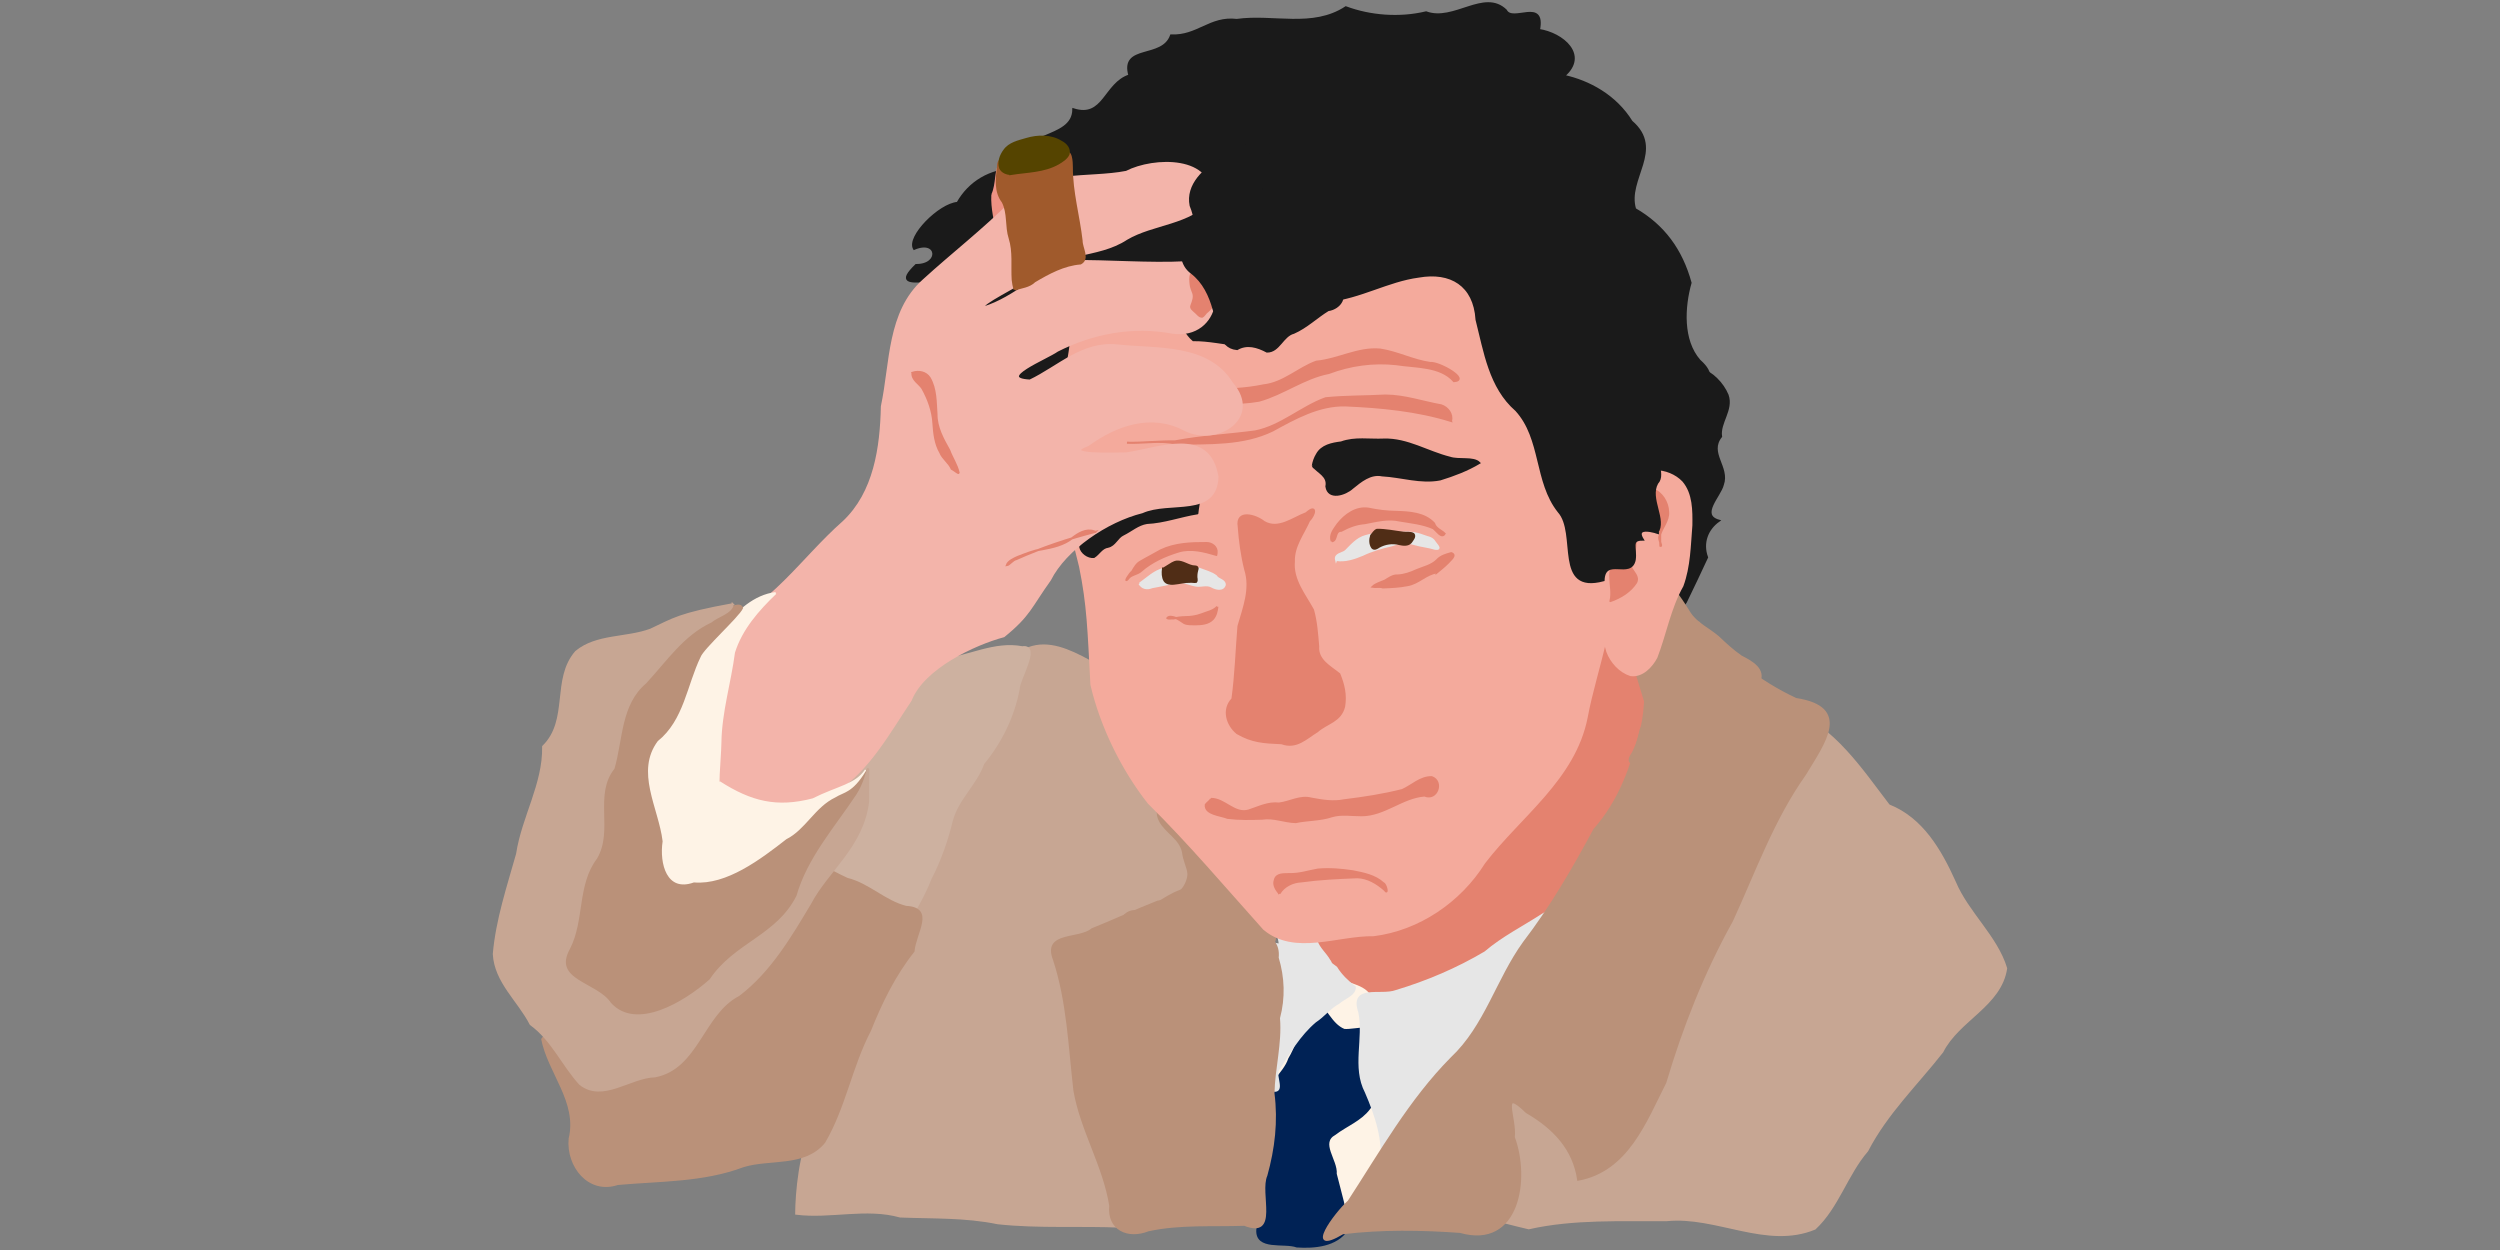<?xml version="1.0" encoding="UTF-8" standalone="no"?>
<svg
   xmlns:dc="http://purl.org/dc/elements/1.1/"
   xmlns:cc="http://creativecommons.org/ns#"
   xmlns:rdf="http://www.w3.org/1999/02/22-rdf-syntax-ns#"
   xmlns:svg="http://www.w3.org/2000/svg"
   xmlns="http://www.w3.org/2000/svg"
   xmlns:sodipodi="http://sodipodi.sourceforge.net/DTD/sodipodi-0.dtd"
   xmlns:inkscape="http://www.inkscape.org/namespaces/inkscape"
   width="1200"
   height="600"
   viewBox="0 0 317.5 158.75"
   version="1.1"
   id="svg8"
   inkscape:version="1.0 (4035a4fb49, 2020-05-01)"
   sodipodi:docname="columbo.svg">
  <rect x="0" y="0" width="317.5" height="158.75" fill="#808080" stroke="none"/>
  <defs
     id="defs2" />
  <sodipodi:namedview
     id="base"
     pagecolor="#ffffff"
     bordercolor="#666666"
     borderopacity="1.0"
     inkscape:pageopacity="0.0"
     inkscape:pageshadow="2"
     inkscape:zoom="1.4"
     inkscape:cx="591.59852"
     inkscape:cy="306.54929"
     inkscape:document-units="mm"
     inkscape:current-layer="layer1"
     showgrid="false"
     units="px"
     inkscape:window-width="1920"
     inkscape:window-height="1061"
     inkscape:window-x="0"
     inkscape:window-y="19"
     inkscape:window-maximized="0"
     inkscape:document-rotation="0"
     inkscape:snap-global="false" />
  <g
     inkscape:label="Layer 1"
     inkscape:groupmode="layer"
     id="layer1"
     transform="translate(0,-138.25)">
    <path
       id="path531"
       style="fill:#ba9179;fill-opacity:1;stroke:#ba9179;stroke-width:0.265px;stroke-linecap:butt;stroke-linejoin:miter;stroke-opacity:1"
       d="m 212.843,225.268 c -0.493,0.858 -0.712,1.923 -1.516,2.566 -0.771,0.587 -1.781,0.555 -2.699,0.575 -0.633,0.068 -1.455,-0.017 -1.638,-0.756 -0.364,-1.033 -0.136,-2.14 -0.213,-3.205 -0.135,-0.506 -0.276,-1.164 0.184,-1.552 0.36,-0.281 0.862,-0.23 1.231,-0.503 0.547,-0.294 0.997,-0.806 1.618,-0.936 0.532,0.019 0.819,0.549 1.175,0.869 0.481,0.553 1.023,1.055 1.474,1.631 0.253,0.386 0.393,0.848 0.385,1.311 z" />
    <path
       id="path164"
       style="fill:#e4826f;fill-opacity:1;stroke:#e4826f;stroke-width:0.265px;stroke-linecap:butt;stroke-linejoin:miter;stroke-opacity:1"
       d="m 162.362,250.689 c 1.194,2.757 2.925,5.263 4.167,7.978 1.544,2.845 3.257,5.705 6.146,7.353 4.094,3.494 10.049,1.513 14.116,-1.001 4.369,-2.913 9.047,-5.564 12.48,-9.63 3.957,-2.969 7.869,-6.248 10.015,-10.816 2.392,-2.672 2.496,-6.366 1.427,-9.634 -0.786,-3.663 -1.945,-7.198 -3.021,-10.776 -0.069,-3.901 -2.858,-7.722 -6.869,-8.23 -3.554,0.936 -2.557,5.73 -4.348,8.239 -2.303,3.882 -3.713,8.179 -5.803,12.141 -4.319,6.428 -11.946,9.077 -18.642,12.256 -2.783,1.21 -5.866,1.657 -8.858,1.339 l -0.495,0.27 z" />
    <path
       id="path170"
       style="fill:#1a1a1a;fill-opacity:1;stroke:#1a1a1a;stroke-width:0.265px;stroke-linecap:butt;stroke-linejoin:miter;stroke-opacity:1"
       d="m 208.431,210.382 c 0.811,1.587 -2.318,4.314 0.492,4.689 1.821,0.415 -1.304,4.017 0.585,3.559 1.565,-1.261 3.446,-2.193 4.593,-3.919 0.904,-1.884 1.853,-3.831 2.694,-5.672 -0.669,-1.834 0.008,-3.602 1.504,-4.657 -2.504,-0.701 0.155,-3.156 0.495,-4.566 0.816,-2.234 -1.889,-4.023 -0.221,-6.126 -0.269,-1.757 1.494,-3.386 0.828,-5.266 -0.603,-1.471 -2.017,-2.925 -3.488,-3.324 -1.36,0.827 -0.816,3.996 -3.381,3.26 -1.762,-0.712 -4.414,0.304 -4.293,2.466 0.635,1.854 0.994,4.019 -0.946,5.252 -1.27,1.54 -3.447,2.059 -4.528,3.76 -0.72,2.02 3.574,3.133 1.093,5.053 -0.44,1.77 2.149,2.392 2.996,3.718 0.438,0.66 0.527,1.789 1.577,1.772 z" />
    <path
       id="path463"
       style="fill:#e6e6e6;fill-opacity:1;stroke:#e6e6e6;stroke-width:0.265px;stroke-linecap:butt;stroke-linejoin:miter;stroke-opacity:1"
       d="m 161.672,255.326 c 1.066,2.079 1.134,4.493 0.882,6.769 -0.076,1.676 0.087,3.358 -0.137,5.028 9.9e-4,0.328 -0.126,1.239 0.032,1.214 -0.037,-1.015 0.935,-1.603 1.15,-2.563 0.477,-1.194 1.394,-2.14 2.14,-3.168 0.633,-0.609 1.509,-0.854 2.227,-1.343 0.53,-0.22 1.453,-0.297 0.85,-1.058 -0.485,-0.85 -1.299,-1.486 -1.62,-2.435 -0.445,-0.872 -0.783,-1.834 -1.383,-2.606 -0.772,-0.415 -1.703,-0.199 -2.537,-0.167 -0.543,0.06 -1.084,0.158 -1.604,0.329 z" />
    <path
       id="path366"
       style="fill:#c7a693;fill-opacity:1;stroke:#c7a693;stroke-width:0.265px;stroke-linecap:butt;stroke-linejoin:miter;stroke-opacity:1"
       d="m 145.083,225.312 c -5.064,-1.01 -10.406,-7.227 -15.341,-4.316 -2.519,5.723 -3.795,12.123 -7.839,17.084 -2.821,4.357 -2.942,9.807 -5.695,14.227 -2.511,5.165 -4.238,10.647 -6.991,15.703 -0.81,4.926 -3.157,9.15 -5.958,13.221 -1.685,3.246 -2.123,8.583 -2.14,11.157 4.4,0.544 8.85,-0.86 13.208,0.354 4.154,0.166 8.285,0.005 12.383,0.856 5.247,0.572 10.607,0.188 15.815,0.443 3.918,-0.256 8.41,-1.377 9.001,-5.99 2.909,-4.531 -1.01,-9.262 0.5,-13.977 1.722,-5.952 3.243,-11.955 3.79,-18.145 -0.46,-3.693 2.178,-7.924 -0.312,-11.226 -2.842,-2.487 -6.384,-4.847 -6.281,-9.111 -1.307,-3.436 -0.67,-8.092 -4.14,-10.283 z" />
    <path
       id="path380"
       style="fill:#ba9179;fill-opacity:1;stroke:#ba9179;stroke-width:0.265px;stroke-linecap:butt;stroke-linejoin:miter;stroke-opacity:1"
       d="m 147.868,236.559 c 0.61,2.05 -1.602,3.961 -0.555,5.942 0.79,1.479 2.59,2.234 2.937,3.988 0.162,1.74 1.964,4.046 -0.506,4.958 -1.882,0.71 -3.422,2.265 -5.434,2.548 -1.702,-0.321 -2.95,2.446 -0.586,2.148 2.627,0.477 5.355,0.182 7.939,0.934 2.33,0.492 4.75,0.42 7.076,-0.046 1.221,-0.186 3.595,2.36 3.114,-0.257 0.38,-1.892 -0.557,-3.611 -1.006,-5.394 -0.522,-1.852 -2.238,-3.023 -3.13,-4.684 -1.52,-1.879 -3.536,-3.231 -5.332,-4.811 -1.404,-1.227 -1.082,-3.393 -2.559,-4.584 -1.803,-1.11 0.363,-2.545 0.293,-3.91 -0.248,-1.461 -2.537,-2.135 -3.191,-0.582 -0.698,1.242 -0.219,2.958 0.939,3.748 z" />
    <path
       id="path186"
       style="fill:#f4aa9c;fill-opacity:1;stroke:#f4aa9c;stroke-width:0.265px;stroke-linecap:butt;stroke-linejoin:miter;stroke-opacity:1"
       d="m 132.241,185.892 c 1.615,8.458 2.762,15.954 4.932,24.315 0.994,4.893 1.067,7.925 1.441,15.002 1.238,5.317 3.961,10.826 7.273,15.017 5.153,5.088 9.82,10.62 14.64,15.994 3.908,3.294 9.336,0.717 13.906,0.798 5.744,-0.709 11,-4.302 14.059,-9.2 4.558,-5.952 11.459,-10.644 13.003,-18.425 1.222,-6.596 4.256,-13.141 2.776,-19.957 -0.734,-5.615 -0.562,-11.353 -2.351,-16.804 -1.74,-5.701 -3.042,-11.517 -4.55,-17.274 -1.684,-5.521 -5.728,-10.809 -11.446,-12.384 -5.496,-0.508 -10.922,1.287 -16.139,2.815 -6.289,2.311 -12.751,4.619 -19.558,4.341 -6.233,-0.015 -12.741,-0.282 -18.524,2.385 -4.251,3.064 -1.915,8.629 0.028,12.35 l 0.252,0.516 z"
       sodipodi:nodetypes="cccccccccccccccccc" />
    <path
       id="path523"
       style="fill:#ba9179;fill-opacity:1;stroke:#ba9179;stroke-width:0.265px;stroke-linecap:butt;stroke-linejoin:miter;stroke-opacity:1"
       d="m 211.592,212.238 c 1.251,1.05 2.1,2.435 2.95,3.796 0.889,1.422 2.458,2.074 3.672,3.124 0.937,0.891 1.863,1.745 2.927,2.48 1.276,0.643 3.145,1.647 2.199,3.369 -0.778,2.56 -3.083,4.2 -4.271,6.543 -0.994,1.476 -1.333,3.614 -3.194,4.297 -2.059,0.519 -4.167,-0.277 -6.226,-0.487 -1.108,-0.28 -3.655,0.432 -2.296,-1.454 1.328,-2.623 1.653,-5.631 1.602,-8.534 0.407,-1.69 1.002,-3.376 0.626,-5.141 -0.326,-1.712 0.588,-3.21 0.967,-4.809 0.106,-1.165 0.679,-2.112 1.045,-3.184 z" />
    <path
       id="path210"
       style="fill:#f4aa9c;fill-opacity:1;stroke:#f4aa9c;stroke-width:0.265px;stroke-linecap:butt;stroke-linejoin:miter;stroke-opacity:1"
       d="m 202.417,213.821 c -0.159,2.523 1.14,4.798 1.718,7.186 0.498,1.331 1.587,2.535 2.948,2.976 1.448,0.212 2.657,-1.069 3.276,-2.245 1.16,-3.004 1.702,-6.255 3.303,-9.085 0.905,-2.45 0.927,-5.109 1.138,-7.682 0.024,-1.856 0.041,-3.989 -1.227,-5.478 -1.701,-1.792 -5.155,-2.037 -6.571,0.248 -0.949,1.651 -2.195,3.072 -3.453,4.487 -1.21,1.755 -1.466,3.98 -1.076,6.042 0.126,1.178 0.217,2.386 -0.057,3.551 z" />
    <path
       id="path218"
       style="fill:#e4826f;fill-opacity:1;stroke:#e4826f;stroke-width:0.265px;stroke-linecap:butt;stroke-linejoin:miter;stroke-opacity:1"
       d="m 204.536,214.576 c 1.273,-0.445 2.515,-1.197 3.254,-2.35 0.378,-0.754 -0.373,-1.299 -0.641,-1.91 -0.3,-0.92 0.511,-1.702 0.528,-2.611 0.184,-1.192 -0.212,-2.542 0.581,-3.584 0.372,-0.615 0.647,-1.128 1.232,-1.738 0.886,-0.414 1.205,0.72 1.266,1.378 0.188,1.264 0.017,2.548 0.117,3.815 0.336,0.125 -0.37,-0.928 -0.082,-1.302 0.26,-1.033 1.145,-1.876 1.061,-3.006 -0.027,-1.214 -0.783,-2.461 -1.951,-2.873 -0.812,-0.022 -1.362,0.762 -1.864,1.297 -1.172,1.65 -1.339,3.746 -2.18,5.552 -0.529,1.408 -1.454,2.756 -1.347,4.322 0.007,1.005 0.276,2.013 0.024,3.009 z" />
    <path
       id="path226"
       style="fill:#e4826f;fill-opacity:1;stroke:#e4826f;stroke-width:0.265px;stroke-linecap:butt;stroke-linejoin:miter;stroke-opacity:1"
       d="m 153.809,239.709 c 1.736,0.002 2.956,1.998 4.766,1.482 1.26,-0.412 2.494,-1.05 3.861,-0.887 1.377,-0.161 2.687,-1.014 4.108,-0.626 1.372,0.256 2.778,0.495 4.166,0.209 2.481,-0.302 4.966,-0.682 7.387,-1.299 1.231,-0.553 2.303,-1.671 3.732,-1.637 1.525,0.537 0.68,3.004 -0.91,2.328 -2.842,0.216 -5.099,2.498 -7.991,2.506 -1.276,0.011 -2.569,-0.248 -3.821,0.138 -1.473,0.485 -3.051,0.411 -4.554,0.734 -1.431,-0.032 -2.808,-0.668 -4.254,-0.437 -1.464,0.048 -2.948,0.081 -4.399,-0.103 -0.901,-0.368 -2.894,-0.459 -2.769,-1.669 0.196,-0.273 0.524,-0.432 0.679,-0.738 z" />
    <path
       id="path240"
       style="fill:#e4826f;fill-opacity:1;stroke:#e4826f;stroke-width:0.265px;stroke-linecap:butt;stroke-linejoin:miter;stroke-opacity:1"
       d="m 158.147,210.583 c 0.785,2.443 -0.195,4.878 -0.86,7.187 -0.254,3.081 -0.343,6.182 -0.765,9.246 -1.287,1.346 -0.688,3.283 0.597,4.341 1.929,1.111 3.325,1.174 5.649,1.282 1.878,0.687 3.083,-0.63 4.523,-1.516 1.233,-1.089 2.942,-1.255 3.41,-3.141 0.246,-1.507 -0.058,-2.768 -0.609,-4.125 -1.164,-0.94 -2.82,-1.753 -2.685,-3.525 -0.132,-1.556 -0.238,-3.133 -0.658,-4.624 -1.055,-1.932 -2.638,-3.8 -2.43,-6.151 -0.069,-1.933 1.192,-3.51 1.938,-5.2 0.794,-0.758 0.999,-2.155 -0.366,-0.926 -1.688,0.621 -3.534,2.19 -5.372,1.106 -1.023,-0.832 -3.553,-1.593 -3.201,0.596 0.138,1.83 0.38,3.668 0.829,5.45 z"
       sodipodi:nodetypes="cccccccccccccccc" />
    <path
       id="path248"
       style="fill:#e4826f;fill-opacity:1;stroke:#e4826f;stroke-width:0.265px;stroke-linecap:butt;stroke-linejoin:miter;stroke-opacity:1"
       d="m 169.141,206.989 c 0.73,-0.081 0.289,-1.323 1.21,-1.337 0.928,-0.503 1.928,-0.892 2.99,-0.962 1.458,-0.279 2.952,-0.685 4.437,-0.333 1.428,0.241 2.91,0.381 4.246,0.972 0.387,0.256 1.065,1.351 1.439,0.698 -0.398,-0.407 -1.14,-0.633 -1.335,-1.298 -1.203,-1.312 -3.121,-1.415 -4.782,-1.47 -1.196,-0.016 -2.385,-0.15 -3.552,-0.407 -1.57,-0.244 -2.992,0.787 -3.911,1.964 -0.433,0.631 -1.069,1.353 -0.742,2.173 z" />
    <path
       id="path256"
       style="fill:#e6e6e6;stroke:#e6e6e6;stroke-width:0.265px;stroke-linecap:butt;stroke-linejoin:miter;stroke-opacity:1"
       d="m 169.683,209.363 c -0.193,-0.778 0.809,-0.777 1.211,-1.125 0.745,-0.743 1.462,-1.603 2.521,-1.896 1.46,-0.467 3.016,-0.309 4.524,-0.421 0.931,-0.09 1.873,0.004 2.749,0.343 0.524,0.223 1.208,0.244 1.508,0.805 0.193,0.314 0.965,0.993 0.082,0.878 -0.87,-0.279 -1.806,-0.336 -2.685,-0.61 -0.937,-0.277 -1.919,-0.161 -2.826,0.159 -1.282,0.297 -2.556,0.653 -3.745,1.227 -1.048,0.438 -2.187,0.824 -3.338,0.639 z" />
    <path
       id="path264"
       style="fill:#502d16;fill-opacity:1;stroke:#502d16;stroke-width:0.265px;stroke-linecap:butt;stroke-linejoin:miter;stroke-opacity:1"
       d="m 174.144,206.257 c -0.165,0.499 -0.176,1.098 0.136,1.543 0.25,0.285 0.61,0.057 0.848,-0.114 0.78,-0.428 1.728,-0.577 2.592,-0.342 0.48,0.101 1.073,0.189 1.447,-0.211 0.188,-0.282 0.629,-0.739 0.338,-1.067 -0.385,-0.23 -0.862,-0.099 -1.285,-0.161 -1.113,-0.13 -2.217,-0.381 -3.343,-0.366 -0.32,0.113 -0.477,0.446 -0.702,0.677 l -0.031,0.04 z" />
    <path
       id="path272"
       style="fill:#e4826f;fill-opacity:1;stroke:#e4826f;stroke-width:0.265px;stroke-linecap:butt;stroke-linejoin:miter;stroke-opacity:1"
       d="m 182.5,210.938 c -1.397,0.192 -2.373,1.411 -3.765,1.627 -1.022,0.207 -2.073,0.252 -3.111,0.286 -0.426,-0.149 -0.957,-0.003 -1.307,-0.075 0.4,-0.391 1.033,-0.553 1.555,-0.782 0.514,-0.293 1.003,-0.7 1.636,-0.658 0.853,-0.037 1.653,-0.33 2.419,-0.685 0.882,-0.363 1.867,-0.564 2.571,-1.257 0.468,-0.524 1.16,-0.717 1.812,-0.895 0.746,0.248 -0.163,0.906 -0.426,1.233 -0.431,0.436 -0.911,0.819 -1.384,1.208 z" />
    <path
       id="path280"
       style="fill:#e6e6e6;fill-opacity:1;stroke:#e6e6e6;stroke-width:0.265px;stroke-linecap:butt;stroke-linejoin:miter;stroke-opacity:1"
       d="m 144.738,212.379 c 0.99,-0.707 1.896,-1.616 3.122,-1.9 1.473,-0.435 3.111,-0.555 4.556,0.048 0.681,0.271 1.428,0.438 2.016,0.894 0.266,0.477 1.114,0.464 1.114,1.099 -0.224,0.768 -1.165,0.506 -1.678,0.211 -0.62,-0.328 -1.296,-0.013 -1.948,-0.109 -0.828,-0.126 -1.614,-0.587 -2.477,-0.432 -1.054,0.218 -2.106,0.45 -3.166,0.637 -0.574,0.247 -1.219,0.149 -1.54,-0.449 z" />
    <path
       id="path288"
       style="fill:#502d16;stroke:#502d16;stroke-width:0.265px;stroke-linecap:butt;stroke-linejoin:miter;stroke-opacity:1"
       d="m 147.696,210.494 c -0.054,0.501 -0.061,1.049 0.198,1.498 0.248,0.378 0.736,0.428 1.148,0.389 0.716,-0.061 1.416,-0.267 2.14,-0.246 0.239,-0.019 0.487,0.052 0.716,0.014 0.178,-0.21 0.005,-0.5 0.04,-0.746 -0.002,-0.324 0.078,-0.641 0.158,-0.952 -0.017,-0.327 -0.411,-0.235 -0.627,-0.286 -0.683,-0.134 -1.281,-0.621 -1.998,-0.591 -0.438,0.042 -0.793,0.341 -1.161,0.554 -0.201,0.128 -0.402,0.256 -0.612,0.367 z" />
    <path
       id="path296"
       style="fill:#e4826f;fill-opacity:1;stroke:#e4826f;stroke-width:0.265px;stroke-linecap:butt;stroke-linejoin:miter;stroke-opacity:1"
       d="m 154.474,208.719 c -1.548,-0.455 -3.226,-0.914 -4.823,-0.424 -1.704,0.525 -3.379,1.27 -4.732,2.454 -0.486,0.462 -1.317,0.444 -1.674,1.023 -0.585,0.61 0.24,-0.76 0.541,-0.93 0.287,-0.489 0.569,-1.032 1.113,-1.298 0.825,-0.49 1.689,-0.912 2.515,-1.399 1.81,-0.867 3.865,-0.937 5.836,-0.928 0.669,-0.002 1.362,0.524 1.255,1.245 -0.005,0.086 -0.015,0.171 -0.031,0.256 z" />
    <path
       id="path316"
       style="fill:#1a1a1a;fill-opacity:1;stroke:#1a1a1a;stroke-width:0.265px;stroke-linecap:butt;stroke-linejoin:miter;stroke-opacity:1"
       d="m 166.725,197.406 c 0.655,0.85 2.002,1.269 1.73,2.626 0.246,1.722 2.423,0.99 3.282,0.193 1.069,-0.868 2.306,-1.909 3.791,-1.607 2.455,0.132 4.908,0.997 7.369,0.515 1.717,-0.526 3.422,-1.173 4.971,-2.093 -0.732,-0.752 -2.602,-0.271 -3.741,-0.66 -2.811,-0.696 -5.411,-2.403 -8.398,-2.302 -1.801,0.085 -3.658,-0.273 -5.397,0.366 -1.157,0.143 -2.484,0.398 -3.085,1.53 -0.268,0.436 -0.434,0.93 -0.521,1.433 z" />
    <path
       id="path324"
       style="fill:#1a1a1a;fill-opacity:1;stroke:#1a1a1a;stroke-width:0.265px;stroke-linecap:butt;stroke-linejoin:miter;stroke-opacity:1"
       d="m 152.059,203.44 c -2.147,0.342 -4.215,1.126 -6.401,1.225 -1.131,0.171 -2.014,0.986 -3.019,1.475 -0.771,0.36 -1.033,1.351 -1.925,1.547 -0.803,0.107 -1.168,0.919 -1.788,1.298 -0.733,0.087 -1.611,-0.548 -1.733,-1.277 0.085,-1.099 1.273,-1.527 2.025,-2.125 1.799,-1.072 3.021,-2.887 4.872,-3.878 1.716,-0.694 3.482,-1.354 5.016,-2.408 0.64,-0.48 1.565,-1.757 2.351,-0.815 0.642,0.865 1.047,1.938 0.87,3.026 -0.061,0.648 -0.203,1.285 -0.268,1.932 z" />
    <path
       id="path338"
       style="fill:#e4826f;fill-opacity:1;stroke:#e4826f;stroke-width:0.265px;stroke-linecap:butt;stroke-linejoin:miter;stroke-opacity:1"
       d="m 143.506,189.22 c 5.443,-0.971 10.964,0.874 16.395,-0.086 3.078,-0.853 5.689,-2.905 8.856,-3.518 2.738,-1.034 5.655,-1.435 8.564,-1.118 2.458,0.396 5.589,0.176 7.337,2.159 2.072,-0.151 -1.866,-2.441 -3.037,-2.31 -2.185,-0.314 -4.171,-1.376 -6.341,-1.7 -2.819,-0.259 -5.347,1.291 -8.105,1.538 -2.31,0.838 -4.162,2.732 -6.699,3.007 -4.729,0.986 -9.589,0.307 -14.362,0.6 -0.649,0.423 -3.397,0.132 -2.609,1.427 z" />
    <path
       id="path346"
       style="fill:#e4826f;fill-opacity:1;stroke:#e4826f;stroke-width:0.265px;stroke-linecap:butt;stroke-linejoin:miter;stroke-opacity:1"
       d="m 184.275,191.705 c -4.337,-1.347 -8.915,-1.776 -13.431,-1.971 -3.34,-0.07 -6.369,1.62 -9.212,3.18 -3.778,1.846 -8.088,1.601 -12.171,1.689 -2.075,-0.507 -4.597,-0.013 -6.336,-0.127 2.028,0.053 4.074,-0.201 6.123,-0.174 3.36,-0.638 6.785,-0.803 10.167,-1.259 3.297,-0.662 5.84,-3.086 8.936,-4.213 2.52,-0.255 5.072,-0.206 7.606,-0.345 2.422,0.009 4.725,0.827 7.082,1.246 0.804,0.262 1.469,1.093 1.236,1.972 z" />
    <path
       id="path388"
       style="fill:#cdb1a0;fill-opacity:1;stroke:#cdb1a0;stroke-width:0.265px;stroke-linecap:butt;stroke-linejoin:miter;stroke-opacity:1"
       d="m 129.825,220.454 c -3.509,-0.667 -6.726,1.189 -10.12,1.585 -3.948,0.963 -8.054,1.106 -12.103,1.298 -4.405,-0.275 -9.065,0.153 -12.839,2.655 -2.135,0.658 -3.715,2.411 -1.996,4.46 1.195,3.393 2.273,6.868 3.901,10.069 2.189,2.971 4.956,5.467 7.256,8.357 1.552,1.984 3.733,3.278 5.583,4.91 1.304,1.167 4.49,5.58 5.481,2.284 1.087,-2.049 2.35,-4.046 3.198,-6.259 1.22,-2.346 2.077,-4.826 2.699,-7.367 0.774,-2.817 3.027,-4.547 3.993,-7.241 2.265,-2.747 3.841,-5.986 4.498,-9.492 -0.022,-1.133 2.815,-5.598 0.448,-5.26 z" />
    <path
       id="path408"
       style="fill:#1a1a1a;fill-opacity:1;stroke:#1a1a1a;stroke-width:0.265px;stroke-linecap:butt;stroke-linejoin:miter;stroke-opacity:1"
       d="m 168.697,176.465 c 4.033,-0.397 7.538,-2.567 11.476,-3.09 4.053,-0.712 7.074,1.064 7.35,5.473 1.03,4.045 1.686,8.596 5.032,11.496 3.315,3.62 2.38,9.088 5.392,12.877 2.492,2.762 -0.586,10.416 5.702,8.716 0.126,-3.056 3.472,-0.152 3.959,-2.594 0.219,-1.543 -0.626,-2.582 1.032,-2.562 -1.412,-2.254 3.228,-0.387 1.803,-0.866 1.204,-1.619 -1.09,-4.33 0.018,-6.301 1.218,-1.288 -1.143,-3.524 1.843,-4.065 0.686,-1.588 -1.416,-2.969 1.344,-4.017 -0.633,-3.548 6.081,-4.047 2.198,-7.485 -2.269,-2.582 -2.012,-6.822 -1.148,-9.88 -1.147,-4.18 -3.427,-7.275 -7.045,-9.361 -1.163,-3.84 3.693,-7.549 -0.45,-11.121 -2.035,-3.285 -5.409,-5.096 -8.583,-5.794 3.076,-2.625 -0.147,-5.373 -3.171,-5.831 0.77,-4.078 -3.354,-0.829 -4.197,-2.489 -2.743,-2.679 -6.605,1.552 -10.135,0.25 -3.376,0.814 -7.11,0.511 -10.195,-0.642 -4.228,2.769 -9.203,0.954 -13.853,1.606 -3.394,-0.416 -4.967,2.123 -8.341,1.968 -1.093,3.131 -6.407,1.165 -5.289,5.084 -3.161,1.025 -3.22,5.555 -7.122,4.294 -0.029,4.065 -7.343,2.643 -7.38,7.63 -3.209,0.02 -5.863,1.654 -7.327,4.261 -2.297,0.174 -6.431,4.327 -5.518,5.83 3.037,-1.306 3.392,2.086 0.248,2.059 -4.589,4.444 5.857,-0.146 7.186,3.374 1.776,2.355 1.171,4.602 0.064,6.867 3.615,0.823 3.1,4.435 4.141,7.16 2.684,1.24 5.928,2.858 5.778,-1.863 2.879,-2.503 1.536,-6.42 3.307,-9.361 2.886,2.009 6.057,1.782 8.508,-0.937 3.674,-1.112 4.567,2.94 6.216,4.297 3.92,-0.057 8.103,1.98 11.249,-0.785 1.742,-1.855 4.098,-2.623 5.906,-4.197 z" />
    <path
       id="path423"
       style="fill:#ee9284;fill-opacity:1;stroke:#ee9284;stroke-width:0.265px;stroke-linecap:butt;stroke-linejoin:miter;stroke-opacity:1"
       d="m 126.03,162.978 c 0.625,-1.374 0.318,-3.01 1.075,-4.334 0.925,-1.043 2.548,-0.987 3.763,-0.545 1.331,0.454 2.404,1.575 2.71,2.961 0.416,1.527 0.368,3.212 1.271,4.576 0.466,0.825 0.975,1.921 0.33,2.796 -0.533,0.849 -1.36,1.47 -2.342,1.697 -1.848,0.542 -3.751,1.098 -5.695,1.02 -0.824,-0.237 -0.751,-1.264 -0.701,-1.945 0.097,-1.214 0.054,-2.437 -0.219,-3.627 -0.141,-0.858 -0.241,-1.729 -0.191,-2.6 z" />
    <path
       id="path415"
       style="fill:#f3b4aa;fill-opacity:1;stroke:#f3b4aa;stroke-width:0.265px;stroke-linecap:butt;stroke-linejoin:miter;stroke-opacity:1"
       d="m 90.993,217.992 c 6.828,-2.391 10.879,-8.842 16.101,-13.432 4.009,-3.742 4.798,-9.515 4.908,-14.703 1.172,-5.462 0.758,-11.982 5.29,-16.018 3.689,-3.371 7.659,-6.421 11.182,-9.979 3.753,-4.048 9.675,-2.823 14.575,-3.78 3.478,-1.796 11.151,-1.996 10.662,3.48 -2.493,3.137 -7.282,3.038 -10.64,5.031 -3.71,2.461 -8.858,1.548 -12.151,4.808 -1.581,1.14 -6.546,3.504 -6.014,3.914 4.076,-1.247 7.064,-4.628 11.046,-5.904 4.913,-0.061 9.924,0.401 14.717,0.147 5.663,1.65 4.236,9.818 -1.77,8.94 -5.022,-0.948 -10.092,-0.003 -14.616,2.29 -1.383,0.987 -7.927,3.568 -3.484,3.8 3.588,-1.711 6.712,-4.935 11.085,-4.463 5.017,0.549 11.532,-0.165 14.581,4.799 3.769,4.352 -1.878,8.007 -5.989,5.921 -4.218,-2.24 -8.688,-0.69 -12.294,1.927 -3.609,1.356 3.399,1.076 4.839,1.066 4.155,-0.571 10.554,-3.418 11.598,2.99 -0.199,5.098 -6.056,2.902 -9.57,4.473 -4.47,1.117 -9.725,4.657 -11.702,8.583 -2.472,3.455 -2.582,4.502 -5.87,7.165 -3.662,0.977 -10.195,3.995 -11.826,8.137 -2.748,4.108 -5.324,8.847 -9.453,11.505 -4.003,3.74 -9.219,6.23 -14.78,6.057 -5.61,0.902 -6.976,-5.868 -6.196,-10.081 0.768,-4.9 2.091,-9.784 4.561,-14.118 0.314,-0.786 -0.444,-3.058 1.209,-2.555 z"
       sodipodi:nodetypes="cccccccccccccccccccccccccccccc" />
    <path
       id="path587"
       style="fill:#fef3e6;fill-opacity:1;stroke:#fef3e6;stroke-width:0.265px;stroke-linecap:butt;stroke-linejoin:miter;stroke-opacity:1"
       d="m 91.348,237.579 c 4.028,2.582 7.307,3.397 11.906,2.19 3.147,-1.585 5.45,-1.795 6.705,-3.704 -0.819,0.932 -0.202,3.96 -0.778,5.291 -1.239,2.739 -3.843,4.449 -6.051,6.335 -1.571,0.766 -3.389,0.78 -4.996,1.48 -2.479,0.931 -5.046,1.569 -7.651,2.022 -1.885,0.366 -3.73,1.026 -5.283,2.175 -1.551,0.925 -2.833,-0.534 -3.489,-1.801 -1.224,-1.321 -0.566,-3.072 0.312,-4.365 2.059,-3.681 5.821,-5.87 8.501,-9.019 0.251,-0.231 0.524,-0.441 0.825,-0.604 z"
       sodipodi:nodetypes="cccccccccccc" />
    <path
       id="path439"
       style="fill:#e4826f;fill-opacity:1;stroke:#e4826f;stroke-width:0.265px;stroke-linecap:butt;stroke-linejoin:miter;stroke-opacity:1"
       d="m 152.307,172.96 c -0.325,-0.012 -0.758,-0.212 -1.005,0.083 -0.215,0.392 -0.124,0.864 -0.095,1.29 0.028,0.407 0.203,0.776 0.341,1.152 0.176,0.533 -0.053,1.064 -0.234,1.559 -0.158,0.352 0.223,0.579 0.436,0.786 0.29,0.217 0.512,0.625 0.902,0.647 0.299,-0.13 0.414,-0.489 0.693,-0.661 0.633,-0.566 1.162,-1.314 1.235,-2.182 0.042,-0.501 -0.035,-1.107 -0.507,-1.391 -0.472,-0.328 -0.608,-1.028 -1.207,-1.199 -0.182,-0.054 -0.373,-0.064 -0.56,-0.084 z" />
    <path
       id="path455"
       style="fill:#1a1a1a;fill-opacity:1;stroke:#1a1a1a;stroke-width:0.265px;stroke-linecap:butt;stroke-linejoin:miter;stroke-opacity:1"
       d="m 155.066,158.541 c -2.106,1.096 -4.38,3.208 -3.854,5.813 0.587,1.443 0.951,3.155 -0.396,4.313 -1.143,1.248 -0.833,3.251 0.51,4.223 1.516,1.155 2.332,2.902 2.824,4.697 0.778,1.722 0.479,4.77 2.959,4.994 1.261,-0.733 2.589,-0.322 3.796,0.317 1.531,0.019 1.974,-2.021 3.399,-2.389 1.621,-0.709 2.892,-1.976 4.368,-2.879 1.556,-0.209 2.7,-1.944 0.933,-2.929 -1.367,-0.737 -2.411,-1.607 -1.797,-3.257 -0.791,-1.513 -2.839,-1.937 -3.809,-3.376 -0.166,-1.396 -0.499,-3.03 -1.984,-3.709 -1.504,-0.734 -2.376,-2.66 -0.48,-3.601 1.529,-2.098 -1.605,-4.59 -3.688,-3.939 -0.979,0.414 -2.407,0.541 -2.78,1.721 z" />
    <path
       id="path471"
       style="fill:#fef3e6;fill-opacity:1;stroke:#fef3e6;stroke-width:0.265px;stroke-linecap:butt;stroke-linejoin:miter;stroke-opacity:1"
       d="m 169.757,262.38 c 1.45,1.056 4.002,0.932 4.468,3.021 0.437,1.921 1.771,3.682 3.801,4.044 2.493,0.666 5.765,-0.036 7.477,2.346 2.21,2.328 3.043,6.06 1.201,8.861 -1.256,1.809 -3.307,2.907 -4.358,4.911 -1.548,2.064 -3.472,3.811 -5.409,5.479 -1.344,2 -3.356,3.594 -5.873,3.631 -2.472,0.13 -5.431,0.055 -7.304,-1.792 -1.628,-1.881 0.329,-4.751 -1.406,-6.633 -2.479,-1.088 -4.108,-3.575 -3.543,-6.341 0.451,-2.321 0.709,-4.69 1.613,-6.9 0.17,-4.023 2.987,-7.405 6.14,-9.631 1.036,-0.424 2.376,-0.071 3.194,-0.995 z" />
    <path
       id="path491"
       style="fill:#002255;stroke:#002255;stroke-width:0.265px;stroke-linecap:butt;stroke-linejoin:miter;stroke-opacity:1"
       d="m 166.824,265.131 c 1.552,1.041 2.15,3.219 3.879,3.923 1.491,0.137 4.579,-1.096 4.376,1.418 -0.159,1.743 0.012,3.624 0.865,5.2 1.151,1.879 -1.292,2.156 -2.053,3.359 -1.102,1.479 -2.925,2.139 -4.361,3.235 -2.04,1.105 0.264,3.363 0.104,5.074 0.569,2.339 1.353,4.648 1.44,7.082 -1.337,2.042 -4.155,2.273 -6.372,2.126 -1.606,-0.601 -5.193,0.44 -5.02,-2.129 0.483,-2.688 0.794,-5.427 0.664,-8.166 -0.053,-2.614 0.763,-5.165 0.55,-7.774 -0.291,-2.417 2.169,-3.702 2.846,-5.771 0.804,-1.349 1.397,-2.9 1.09,-4.51 0.024,-1.278 0.663,-2.703 1.993,-3.068 z" />
    <path
       id="path499"
       style="fill:#e6e6e6;stroke:#e6e6e6;stroke-width:0.265px;stroke-linecap:butt;stroke-linejoin:miter;stroke-opacity:1"
       d="m 200.958,250.083 c -1.966,1.032 -2.929,3.281 -4.969,4.27 -2.469,1.611 -5.122,2.927 -7.375,4.848 -3.542,2.103 -7.373,3.732 -11.325,4.92 -1.931,0.722 -5.825,-0.821 -4.652,2.68 0.686,3.368 -0.834,6.961 0.835,10.161 1.293,2.988 2.375,6.194 1.923,9.488 -0.372,2.933 2.302,-1.002 3.089,-1.761 3.136,-4.047 5.619,-8.548 8.603,-12.703 2.976,-4.683 4.815,-10.673 10.063,-13.384 2.465,-1.921 3.223,-5.074 4.587,-7.707 0.216,-0.493 -0.351,-0.861 -0.779,-0.811 z" />
    <path
       id="path507"
       style="fill:#e6e6e6;fill-opacity:1;stroke:#e6e6e6;stroke-width:0.265px;stroke-linecap:butt;stroke-linejoin:miter;stroke-opacity:1"
       d="m 160.941,257.77 c 1.879,1.016 4.202,-0.1 6.022,1.06 0.799,0.905 1.782,1.57 2.739,2.296 0.59,0.976 1.452,1.795 2.359,2.486 0.053,0.972 -1.397,1.397 -2.047,2.004 -1.13,0.604 -1.9,1.671 -2.977,2.365 -2.008,1.695 -3.34,4.009 -4.753,6.185 -0.373,0.759 0.841,2.821 -0.581,2.595 -0.38,-0.961 -0.382,-2.083 -0.229,-3.103 0.704,-2.177 0.987,-4.588 0.182,-6.782 -0.511,-1.903 -0.45,-3.901 -0.869,-5.823 -0.14,-1.091 -0.137,-2.215 0.155,-3.282 z" />
    <path
       id="path515"
       style="fill:#ba9179;fill-opacity:1;stroke:#ba9179;stroke-width:0.265px;stroke-linecap:butt;stroke-linejoin:miter;stroke-opacity:1"
       d="m 150.531,247.318 c 1.355,2.592 -0.693,5.34 -3.486,5.437 -2.808,1.099 -5.537,2.389 -8.351,3.512 -1.642,1.409 -6.194,0.346 -4.838,3.846 1.766,5.376 1.95,11.057 2.597,16.631 0.876,5.068 3.747,9.532 4.552,14.627 -0.294,3.008 2.239,4.148 4.82,3.124 4.004,-0.875 8.161,-0.557 12.21,-0.701 4.35,1.722 1.779,-3.992 2.788,-6.268 0.952,-3.408 1.359,-6.88 0.903,-10.414 0.065,-3.199 0.971,-6.345 0.701,-9.564 0.685,-2.574 0.593,-5.136 -0.165,-7.663 0.342,-3.336 -3.481,-3.169 -5.256,-4.969 -2.19,-1.58 -4.747,-2.938 -5.51,-5.765 -0.289,-0.627 -0.586,-1.255 -0.967,-1.833 z" />
    <path
       id="path547"
       style="fill:#c7a693;fill-opacity:1;stroke:#c7a693;stroke-width:0.265px;stroke-linecap:butt;stroke-linejoin:miter;stroke-opacity:1"
       d="m 227.361,228.484 c 5.622,2.247 9.004,7.459 12.518,12.046 4.226,1.681 6.546,5.681 8.365,9.705 1.652,3.958 5.308,6.944 6.534,10.991 -0.69,4.71 -6.063,6.535 -8.104,10.592 -3.254,4.151 -7.088,7.824 -9.532,12.561 -2.623,3.038 -3.723,7.175 -6.656,9.901 -6.113,2.545 -12.517,-1.719 -18.818,-1.072 -5.857,0.044 -11.815,-0.256 -17.519,1.03 -3.574,-0.892 -9.746,-1.874 -9.331,-6.649 0.53,-6.103 4.038,-11.36 8.515,-15.346 4.474,-4.415 7.703,-9.883 12.243,-14.258 5.374,-5.936 8.445,-13.51 13.352,-19.753 3.028,-3.067 5.428,-6.681 8.431,-9.748 z" />
    <path
       id="path539"
       style="fill:#ba9179;fill-opacity:1;stroke:#ba9179;stroke-width:0.265px;stroke-linecap:butt;stroke-linejoin:miter;stroke-opacity:1"
       d="m 208.382,230.88 c -1.083,4.621 -2.701,9.139 -5.901,12.73 -2.677,4.979 -5.5,9.851 -8.945,14.348 -3.401,4.7 -4.863,10.609 -9.193,14.677 -5.29,5.345 -8.982,11.931 -13.057,18.187 -1.721,1.532 -5.701,6.97 -0.75,4.046 4.907,-0.604 10.017,-0.524 14.908,-0.169 7.42,2.116 8.783,-6.683 6.805,-12.018 0.281,-2.452 -1.799,-6.512 1.633,-3.184 3.498,2.029 5.985,4.704 6.547,8.574 6.256,-1.165 8.533,-7.357 11.065,-12.348 2.104,-7.084 4.846,-14.042 8.459,-20.523 2.899,-6.307 5.237,-12.918 9.296,-18.627 2.388,-3.982 5.849,-8.462 -1.164,-9.546 -4.752,-2.201 -9.035,-5.631 -12.324,-9.667 -3.752,3.162 -3.057,9.12 -6.844,12.466 z" />
    <path
       id="path571"
       style="fill:#a05a2c;stroke:#a05a2c;stroke-width:0.265px;stroke-linecap:butt;stroke-linejoin:miter;stroke-opacity:1"
       d="m 128.874,175.017 c 0.863,-0.316 1.82,-0.347 2.518,-1.038 1.796,-1.064 3.718,-2.11 5.836,-2.274 1.102,-0.587 0.118,-1.944 0.132,-2.886 -0.355,-3.121 -1.251,-6.177 -1.238,-9.337 0.003,-0.606 -0.068,-2.537 -0.974,-1.58 -0.434,0.827 -1.123,1.588 -2.149,1.474 -1.405,0.006 -2.763,-0.43 -4.142,-0.639 -0.896,-0.385 -2.173,-0.666 -2.107,0.743 -0.199,1.477 -0.378,3.137 0.597,4.4 0.751,1.435 0.393,3.112 0.883,4.621 0.541,1.718 0.274,3.52 0.384,5.283 0.039,0.419 0.118,0.837 0.26,1.234 z" />
    <path
       id="path555"
       style="fill:#554400;stroke:#554400;stroke-width:0.265px;stroke-linecap:butt;stroke-linejoin:miter;stroke-opacity:1"
       d="m 128.399,160.341 c 2.022,-0.325 4.186,-0.288 6.014,-1.336 0.486,-0.294 1.019,-0.62 1.278,-1.144 0.232,-0.691 -0.329,-1.313 -0.909,-1.601 -1.317,-0.826 -2.978,-0.786 -4.424,-0.358 -1.009,0.3 -2.173,0.53 -2.815,1.455 -0.466,0.624 -0.785,1.483 -0.512,2.248 0.246,0.5 0.835,0.739 1.368,0.735 z" />
    <path
       id="path579"
       style="fill:#fef3e6;fill-opacity:1;stroke:#fef3e6;stroke-width:0.265px;stroke-linecap:butt;stroke-linejoin:miter;stroke-opacity:1"
       d="m 98.497,213.577 c -2.638,0.322 -4.89,2.354 -6.379,4.405 -1.322,1.981 -3.53,3.196 -4.501,5.44 -1.225,2.26 -2.791,4.291 -4.499,6.201 -1.822,2.17 -2.355,5.141 -1.61,7.842 0.211,2.255 -0.773,4.423 -1.105,6.634 -0.606,2.334 -0.656,4.766 -1.026,7.116 0.828,2.236 3.388,-0.918 4.667,-1.631 1.971,-1.826 4.217,-3.307 6.688,-4.359 2.112,-0.759 1.36,-3.052 0.75,-4.597 -0.514,-2.66 -0.051,-5.407 0.006,-8.097 0.059,-3.876 1.227,-7.606 1.723,-11.423 0.926,-2.98 3.071,-5.42 5.284,-7.53 z" />
    <path
       id="path607"
       style="fill:#ba9179;fill-opacity:1;stroke:#ba9179;stroke-width:0.265px;stroke-linecap:butt;stroke-linejoin:miter;stroke-opacity:1"
       d="m 88.859,221.63 c -1.741,3.585 -2.126,8.026 -5.42,10.652 -2.948,3.959 0.074,8.614 0.581,12.81 -0.423,2.846 0.523,6.641 4.124,5.361 4.181,0.345 8.53,-2.965 11.799,-5.513 2.441,-1.228 3.66,-4.092 6.211,-5.303 1.099,-0.692 2.174,-0.548 3.907,-3.361 0.563,3.512 -1.18,7.803 -5.819,11.753 -0.61,4.582 -5.546,7.633 -8.429,10.936 -2.211,1.691 -3.732,4.439 -6.437,5.457 -2.441,1.412 -4.965,2.889 -7.902,2.705 -3.547,0.373 -6.301,-2.479 -8.884,-4.444 -2.002,-2.539 -0.256,-5.74 -0.016,-8.521 1.036,-3.133 3.157,-5.941 3.121,-9.377 0.324,-4.465 -0.273,-9.214 2.005,-13.289 2.054,-3.785 3.838,-7.972 7.371,-10.643 1.408,-0.772 8.491,-7.091 9.172,-5.402 -0.48,1.069 -4.968,5.085 -5.385,6.179 z"
       sodipodi:nodetypes="sccccccccccccccccss" />
    <path
       id="path623"
       style="fill:#ba9179;fill-opacity:1;stroke:#ba9179;stroke-width:0.265px;stroke-linecap:butt;stroke-linejoin:miter;stroke-opacity:1"
       d="m 68.844,270.122 c 0.828,4.354 4.637,8.038 3.506,12.746 -0.325,3.452 2.414,6.977 6.086,5.745 5.345,-0.485 10.847,-0.336 15.936,-2.254 3.406,-1.063 7.806,0.03 10.313,-3.065 2.596,-4.423 3.416,-9.616 5.793,-14.154 1.426,-3.574 3.134,-7.076 5.537,-10.089 0.198,-2.347 2.667,-5.443 -0.947,-5.624 -2.73,-0.692 -4.73,-2.877 -7.479,-3.561 -2.117,-0.904 -5.273,-3.411 -5.991,0.483 -2.397,4.717 -6.896,8.02 -8.824,13.019 -2.555,5.788 -8.457,10.766 -15.061,10.188 -3.099,-0.421 -6.01,-1.828 -8.037,-4.188 -0.601,-0.369 -0.283,0.759 -0.832,0.754 z" />
    <path
       id="path615"
       style="fill:#c7a693;fill-opacity:1;stroke:#c7a693;stroke-width:0.265px;stroke-linecap:butt;stroke-linejoin:miter;stroke-opacity:1"
       d="m 93.047,214.991 c -6.896,1.252 -7.502,1.873 -10.417,3.23 -3.086,1.147 -6.852,0.642 -9.464,2.801 -3.049,3.483 -0.755,8.687 -4.18,12.038 0.091,4.773 -2.613,8.992 -3.31,13.644 -1.176,4.183 -2.589,8.385 -2.958,12.706 0.183,3.545 3.151,5.923 4.678,8.912 2.763,2.019 3.996,5.084 6.27,7.594 2.876,2.301 6.35,-0.906 9.529,-0.977 5.427,-1.062 6.029,-7.947 10.61,-10.314 3.985,-3.025 6.569,-7.44 9.095,-11.662 2.198,-4.175 6.67,-7.245 7.348,-12.915 -0.038,-7.038 0.422,-3.603 -1.366,-0.843 -2.748,4.146 -6.248,8.069 -7.6,12.847 -2.57,5.134 -7.937,5.981 -11.062,10.669 -3.26,2.889 -9.413,6.617 -12.724,2.982 -1.73,-2.646 -7.546,-2.856 -5.223,-7.017 1.844,-3.602 0.886,-8.108 3.439,-11.469 2.081,-3.515 -0.456,-8.029 2.208,-11.403 1.072,-3.723 0.809,-8.135 4.054,-10.878 2.613,-2.816 4.735,-6.064 8.318,-7.751 0.794,-0.681 2.679,-1.157 2.754,-2.195 z"
       sodipodi:nodetypes="cccccccccccccccccccccc" />
    <path
       id="path1454"
       style="fill:#e4826f;fill-opacity:1;stroke:#e4826f;stroke-width:0.265px;stroke-linecap:butt;stroke-linejoin:miter;stroke-opacity:1"
       d="m 162.479,251.731 c 0.577,-0.97 1.688,-1.493 2.79,-1.548 2.354,-0.325 4.733,-0.433 7.104,-0.525 1.327,0.028 2.514,0.76 3.483,1.612 0.48,0.73 0.189,-0.734 -0.184,-0.852 -1.042,-0.962 -2.502,-1.24 -3.849,-1.511 -1.471,-0.222 -2.975,-0.35 -4.459,-0.216 -1.201,0.213 -2.377,0.61 -3.612,0.57 -0.668,0.033 -1.665,-0.094 -1.85,0.765 -0.23,0.653 0.198,1.22 0.578,1.705 z" />
    <path
       id="path1462"
       style="fill:#e4826f;fill-opacity:1;stroke:#e4826f;stroke-width:0.265px;stroke-linecap:butt;stroke-linejoin:miter;stroke-opacity:1"
       d="m 154.601,215.308 c -0.533,0.573 -1.343,0.69 -2.035,0.975 -0.644,0.243 -1.33,0.342 -2.016,0.344 -0.52,0.01 -1.036,0.079 -1.547,0.167 -0.233,-0.041 -0.596,0.082 -0.75,-0.049 0.23,-0.272 0.645,-0.137 0.943,-0.059 0.45,0.139 0.81,0.448 1.205,0.687 0.431,0.198 0.924,0.147 1.387,0.165 0.782,-0.012 1.674,-0.061 2.242,-0.673 0.381,-0.426 0.515,-1.004 0.571,-1.557 z" />
    <path
       id="path1482"
       style="fill:#e4826f;fill-opacity:1;stroke:#e4826f;stroke-width:0.265px;stroke-linecap:butt;stroke-linejoin:miter;stroke-opacity:1"
       d="m 115.884,185.593 c -0.082,0.905 0.834,1.324 1.254,1.97 0.767,1.371 1.322,2.891 1.409,4.471 0.084,1.263 0.223,2.563 0.867,3.681 0.329,0.805 1.104,1.276 1.451,2.07 0.269,0.12 0.852,0.639 0.882,0.516 -0.217,-1.008 -0.84,-1.895 -1.196,-2.865 -0.792,-1.415 -1.63,-2.909 -1.618,-4.582 -0.108,-1.553 -0.057,-3.23 -0.872,-4.614 -0.474,-0.735 -1.388,-0.901 -2.178,-0.648 z" />
    <path
       id="path1490"
       style="fill:#e4826f;fill-opacity:1;stroke:#e4826f;stroke-width:0.265px;stroke-linecap:butt;stroke-linejoin:miter;stroke-opacity:1"
       d="m 139.12,205.79 c -3.433,0.88 -6.808,2.013 -10.044,3.461 -0.483,0.104 -0.888,0.735 -1.209,0.773 0.169,-0.5 0.891,-0.824 1.4,-1.051 0.992,-0.371 1.975,-0.794 3.031,-0.955 1.369,-0.256 2.793,-0.555 3.905,-1.45 0.76,-0.584 1.715,-1.167 2.71,-0.849 l 0.104,0.033 0.102,0.038 z" />
  </g>
</svg>
